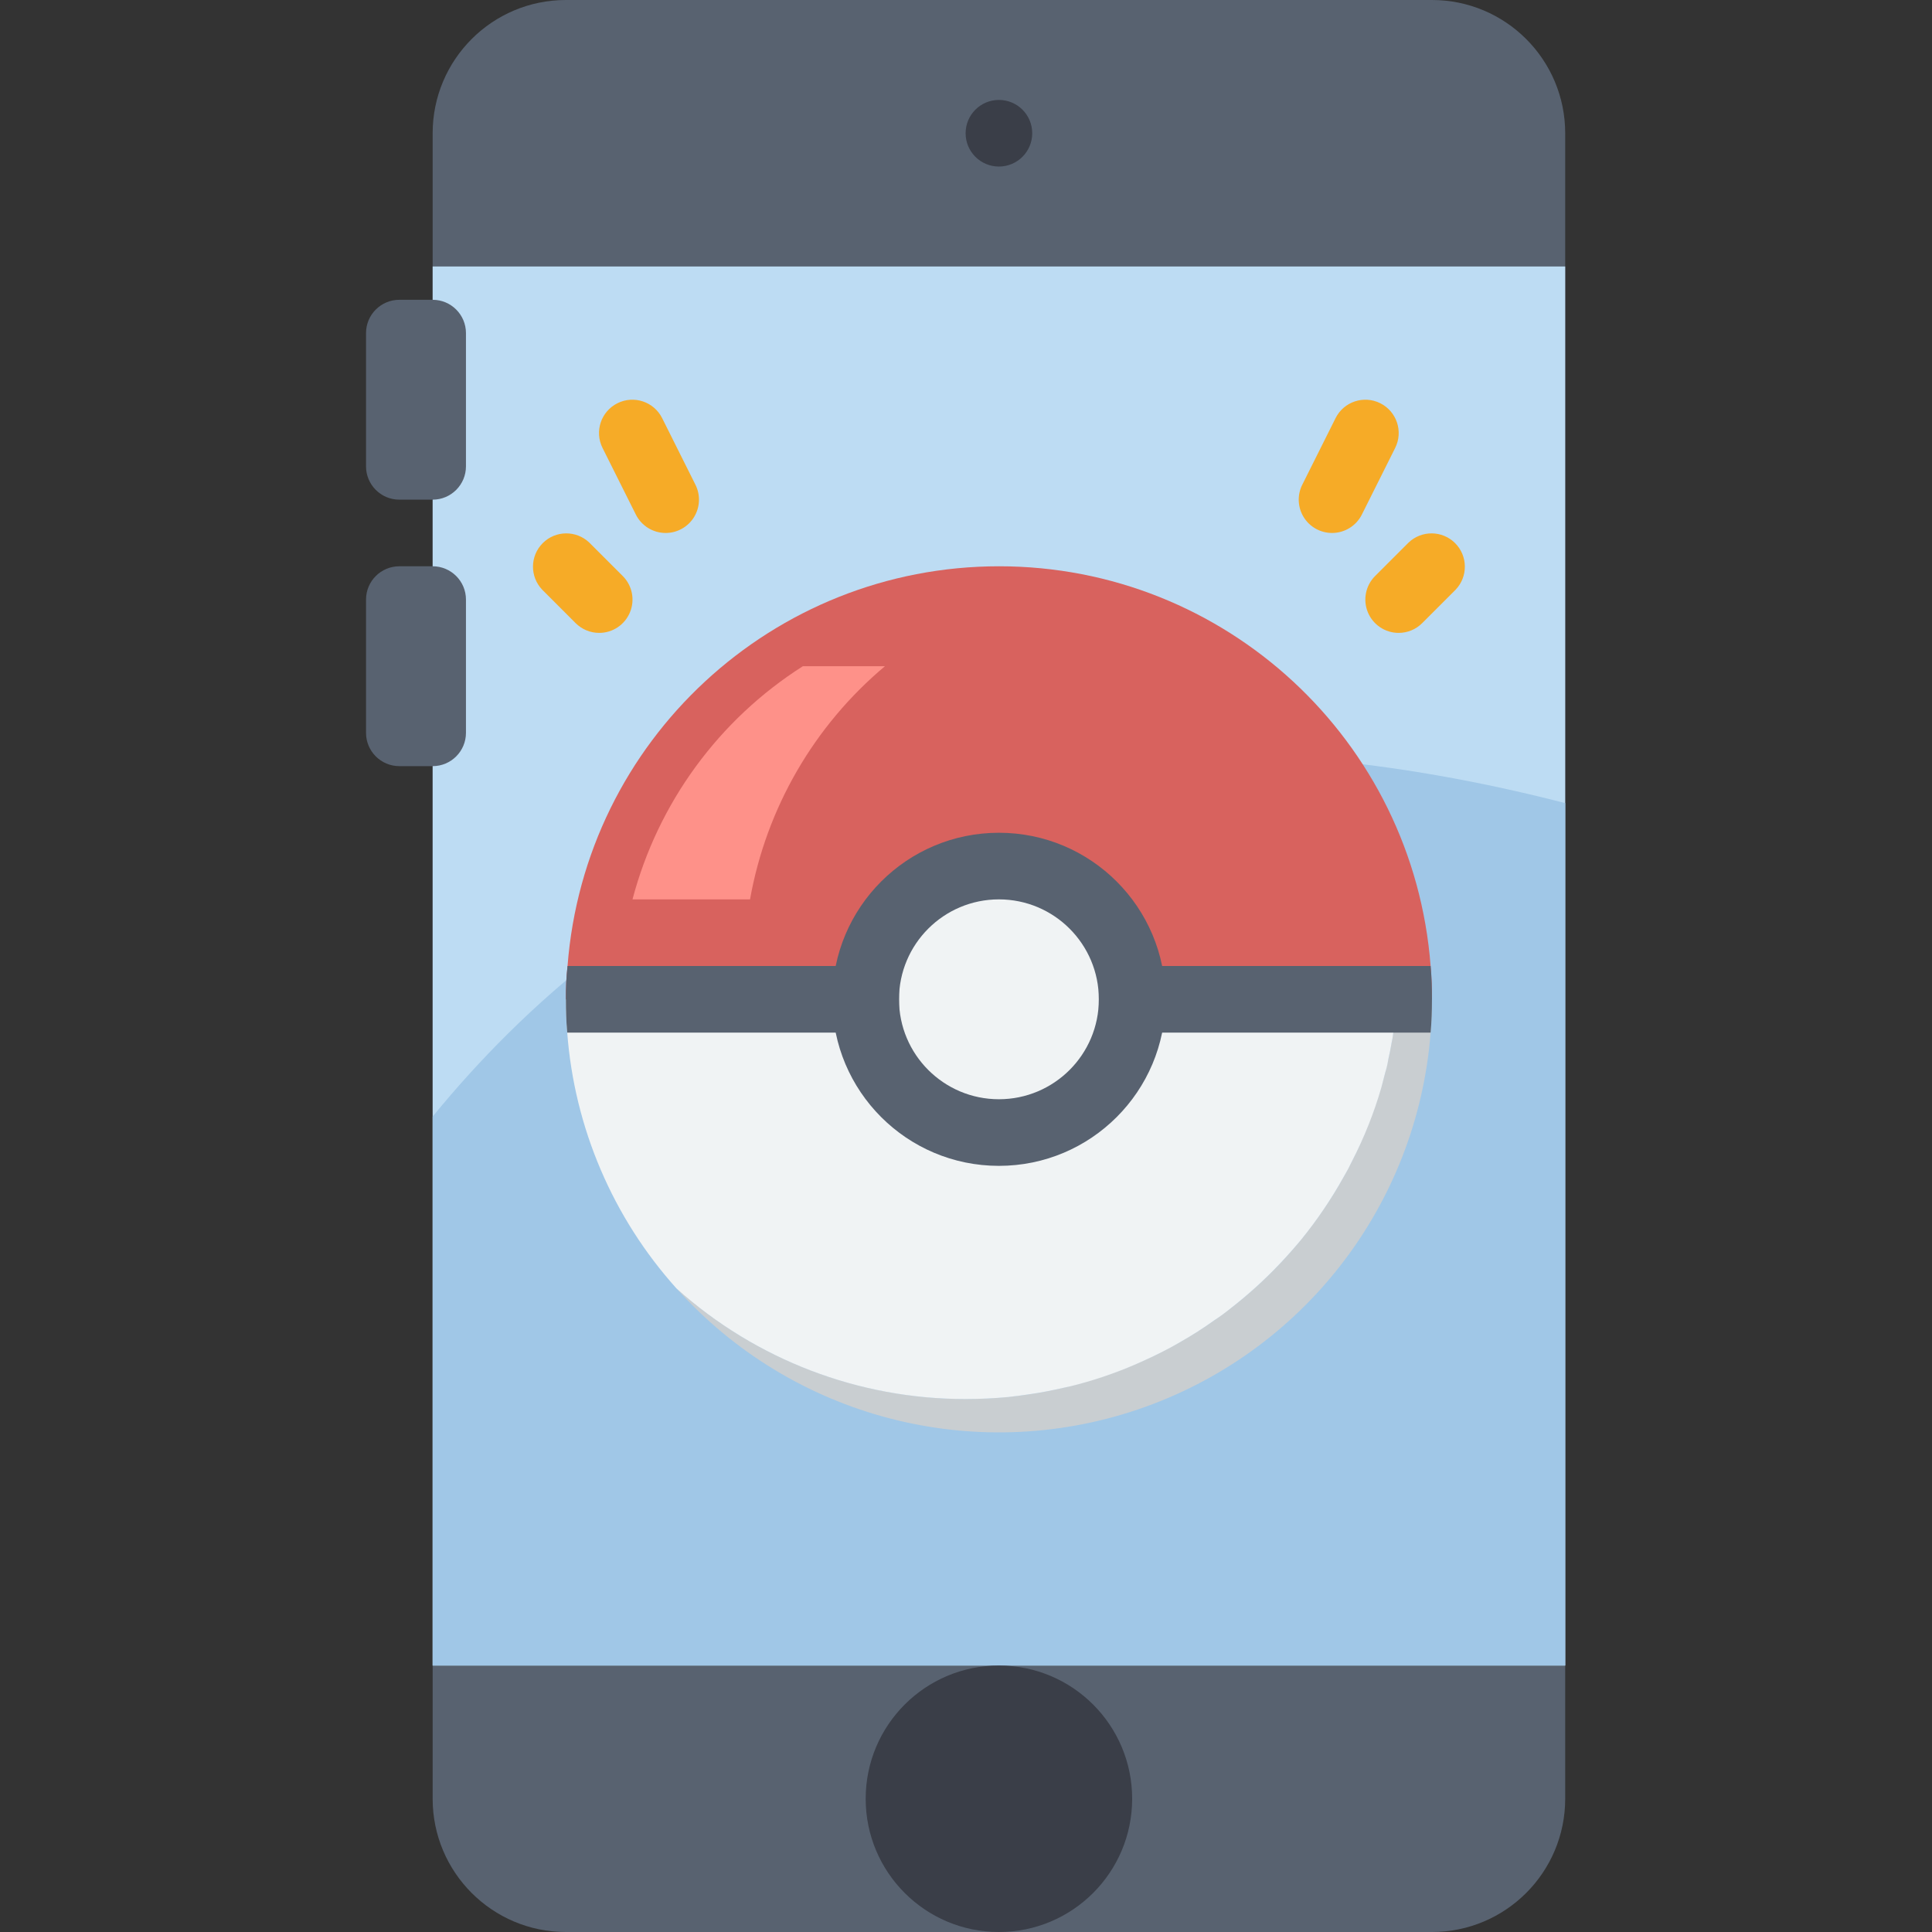 <svg xmlns="http://www.w3.org/2000/svg" viewBox="0.0 0.0 200.0 200.0" height="200.0px" width="200.0px"><rect x="0.0" y="0.0" width="200.0" height="200.0" fill="#333333" stroke="none"/><path fill="#586270" fill-opacity="1.0"  filling="0" d="M58.58 0.0 L148.236 0.0 C155.853 0.0 162.029 6.175 162.029 13.793 L162.029 186.207 C162.029 193.825 155.853 200.0 148.236 200.0 L58.58 200.0 C50.963 200.0 44.788 193.825 44.788 186.207 L44.788 13.793 C44.788 6.175 50.963 0.0 58.58 0.0 Z"></path>
<path fill="#bddcf3" fill-opacity="1.0"  filling="0" d="M44.788 27.586 L162.029 27.586 L162.029 172.414 L44.788 172.414 L44.788 27.586 Z"></path>
<path fill="#a0c7e7" fill-opacity="1.0"  filling="0" d="M162.029 83.137 L162.029 172.414 L44.788 172.414 L44.788 115.587 C63.512 92.654 99.477 67.035 162.029 83.137 Z"></path>
<path fill="#c9ced1" fill-opacity="1.0"  filling="0" d="M148.236 103.448 C148.236 104.62 148.201 105.759 148.097 106.897 C146.718 124.791 134.799 140.137 117.802 145.903 C100.807 151.668 82.01 146.741 70.029 133.379 C82.269 144.346 99.53 147.737 115.01 142.212 C130.489 136.688 141.704 123.136 144.235 106.897 C144.443 105.759 144.546 104.62 144.649 103.448 L148.236 103.448 Z"></path>
<path fill="#f0f3f4" fill-opacity="1.0"  filling="0" d="M144.649 103.448 C144.615 104.034 144.546 104.587 144.476 105.173 C144.408 105.759 144.339 106.276 144.235 106.793 C144.252 106.805 144.261 106.825 144.261 106.845 C144.261 106.865 144.252 106.885 144.235 106.897 C144.202 107.242 144.132 107.587 144.063 107.932 C143.959 108.518 143.857 109.068 143.718 109.656 C143.648 110.111 143.544 110.561 143.408 111.0 C143.27 111.552 143.132 112.07 142.995 112.586 C142.241 115.195 141.235 117.723 139.995 120.139 C139.719 120.725 139.407 121.311 139.062 121.896 C137.791 124.168 136.327 126.326 134.683 128.345 C133.993 129.172 133.27 130 132.512 130.794 C130.913 132.489 129.182 134.056 127.339 135.483 C126.808 135.913 126.256 136.316 125.684 136.69 C124.574 137.485 123.422 138.222 122.235 138.896 C121.649 139.241 121.028 139.586 120.407 139.897 C119.788 140.207 119.166 140.517 118.546 140.793 C116.301 141.832 113.971 142.674 111.58 143.311 C111.098 143.448 110.614 143.552 110.132 143.655 C108.925 143.932 107.718 144.173 106.477 144.345 C105.753 144.449 105.063 144.551 104.339 144.621 C102.89 144.759 101.442 144.827 99.96 144.827 C88.911 144.841 78.248 140.762 70.029 133.379 C63.437 126.044 59.459 116.731 58.719 106.897 C58.615 105.759 58.58 104.62 58.58 103.448 L89.615 103.448 C89.604 104.613 89.755 105.774 90.063 106.897 C90.463 108.481 91.153 109.978 92.098 111.31 C95.166 115.741 100.537 117.973 105.843 117.024 C111.148 116.075 115.411 112.117 116.753 106.897 C117.061 105.774 117.212 104.613 117.201 103.448 L144.649 103.448 Z"></path>
<path fill="#586270" fill-opacity="1.0"  filling="0" d="M41.339 31.035 L44.788 31.035 C46.692 31.035 48.236 32.579 48.236 34.483 L48.236 48.276 C48.236 50.18 46.692 51.724 44.788 51.724 L41.339 51.724 C39.435 51.724 37.891 50.18 37.891 48.276 L37.891 34.483 C37.891 32.579 39.435 31.035 41.339 31.035 Z"></path>
<path fill="#586270" fill-opacity="1.0"  filling="0" d="M41.339 58.621 L44.788 58.621 C46.692 58.621 48.236 60.164 48.236 62.07 L48.236 75.862 C48.236 77.766 46.692 79.311 44.788 79.311 L41.339 79.311 C39.435 79.311 37.891 77.766 37.891 75.862 L37.891 62.07 C37.891 60.164 39.435 58.621 41.339 58.621 Z"></path>
<path fill="#d8625e" fill-opacity="1.0"  filling="0" d="M148.236 103.448 L117.201 103.448 C117.212 102.284 117.061 101.123 116.753 100.0 C115.166 93.93 109.682 89.694 103.407 89.694 C97.133 89.694 91.65 93.93 90.063 100.0 C89.755 101.123 89.604 102.284 89.615 103.448 L58.58 103.448 C58.568 102.296 58.626 101.145 58.752 100.0 C60.542 76.652 80.009 58.621 103.426 58.621 C126.842 58.621 146.307 76.652 148.097 100.0 C148.201 101.138 148.236 102.277 148.236 103.448 Z"></path>
<path fill="#3a3e48" fill-opacity="1.0"  filling="0" d="M106.856 13.793 C106.856 15.698 105.312 17.241 103.407 17.241 C101.503 17.241 99.96 15.698 99.96 13.793 C99.96 11.888 101.503 10.345 103.407 10.345 C105.312 10.345 106.856 11.888 106.856 13.793 Z"></path>
<path fill="#3a3e48" fill-opacity="1.0"  filling="0" d="M117.201 186.207 C117.201 193.825 111.026 200.0 103.407 200.0 C95.79 200.0 89.615 193.825 89.615 186.207 C89.615 178.589 95.79 172.414 103.407 172.414 C111.026 172.414 117.201 178.589 117.201 186.207 Z"></path>
<path fill="#586270" fill-opacity="1.0"  filling="0" d="M120.65 103.448 C120.65 112.97 112.93 120.689 103.407 120.689 C93.886 120.689 86.166 112.97 86.166 103.448 C86.166 93.925 93.886 86.207 103.407 86.207 C112.93 86.207 120.65 93.925 120.65 103.448 Z"></path>
<path fill="#f0f3f4" fill-opacity="1.0"  filling="0" d="M113.753 103.448 C113.753 109.161 109.122 113.793 103.407 113.793 C97.695 113.793 93.063 109.161 93.063 103.448 C93.063 97.736 97.695 93.103 103.407 93.103 C109.122 93.103 113.753 97.736 113.753 103.448 Z"></path>
<path fill="#f6ab27" fill-opacity="1.0"  filling="0" d="M137.891 55.173 C136.696 55.171 135.587 54.553 134.959 53.537 C134.331 52.521 134.274 51.251 134.808 50.183 L138.257 43.286 C139.107 41.582 141.179 40.891 142.883 41.742 C144.588 42.593 145.28 44.664 144.429 46.368 L140.98 53.265 C140.396 54.436 139.198 55.174 137.891 55.173 Z"></path>
<path fill="#f6ab27" fill-opacity="1.0"  filling="0" d="M144.788 65.517 C143.393 65.517 142.136 64.677 141.602 63.388 C141.069 62.1 141.364 60.617 142.349 59.631 L145.798 56.183 C147.151 54.877 149.301 54.895 150.632 56.224 C151.961 57.555 151.98 59.706 150.673 61.058 L147.225 64.507 C146.579 65.154 145.702 65.517 144.788 65.517 Z"></path>
<path fill="#f6ab27" fill-opacity="1.0"  filling="0" d="M68.925 55.173 C67.612 55.179 66.409 54.44 65.822 53.265 L62.373 46.368 C61.522 44.664 62.213 42.593 63.918 41.742 C65.622 40.891 67.694 41.582 68.546 43.286 L71.994 50.183 C72.527 51.25 72.471 52.515 71.846 53.531 C71.222 54.546 70.117 55.167 68.925 55.173 Z"></path>
<path fill="#f6ab27" fill-opacity="1.0"  filling="0" d="M62.029 65.517 C61.114 65.517 60.237 65.154 59.59 64.507 L56.142 61.058 C54.836 59.706 54.854 57.555 56.184 56.224 C57.515 54.895 59.665 54.877 61.018 56.183 L64.467 59.631 C65.453 60.617 65.747 62.1 65.213 63.388 C64.68 64.677 63.423 65.517 62.029 65.517 Z"></path>
<path fill="#fe9189" fill-opacity="1.0"  filling="0" d="M91.611 68.965 C84.268 75.123 79.323 83.668 77.643 93.103 L65.477 93.103 C68.107 83.124 74.406 74.504 83.114 68.965 L91.611 68.965 Z"></path>
<path fill="#586270" fill-opacity="1.0"  filling="0" d="M93.063 100.0 L93.063 106.897 L58.719 106.897 C58.615 105.759 58.58 104.62 58.58 103.448 C58.568 102.296 58.626 101.145 58.752 100.0 L93.063 100.0 Z"></path>
<path fill="#586270" fill-opacity="1.0"  filling="0" d="M148.236 103.448 C148.236 104.62 148.201 105.759 148.097 106.897 L113.753 106.897 L113.753 100.0 L148.097 100.0 C148.201 101.138 148.236 102.277 148.236 103.448 Z"></path></svg>